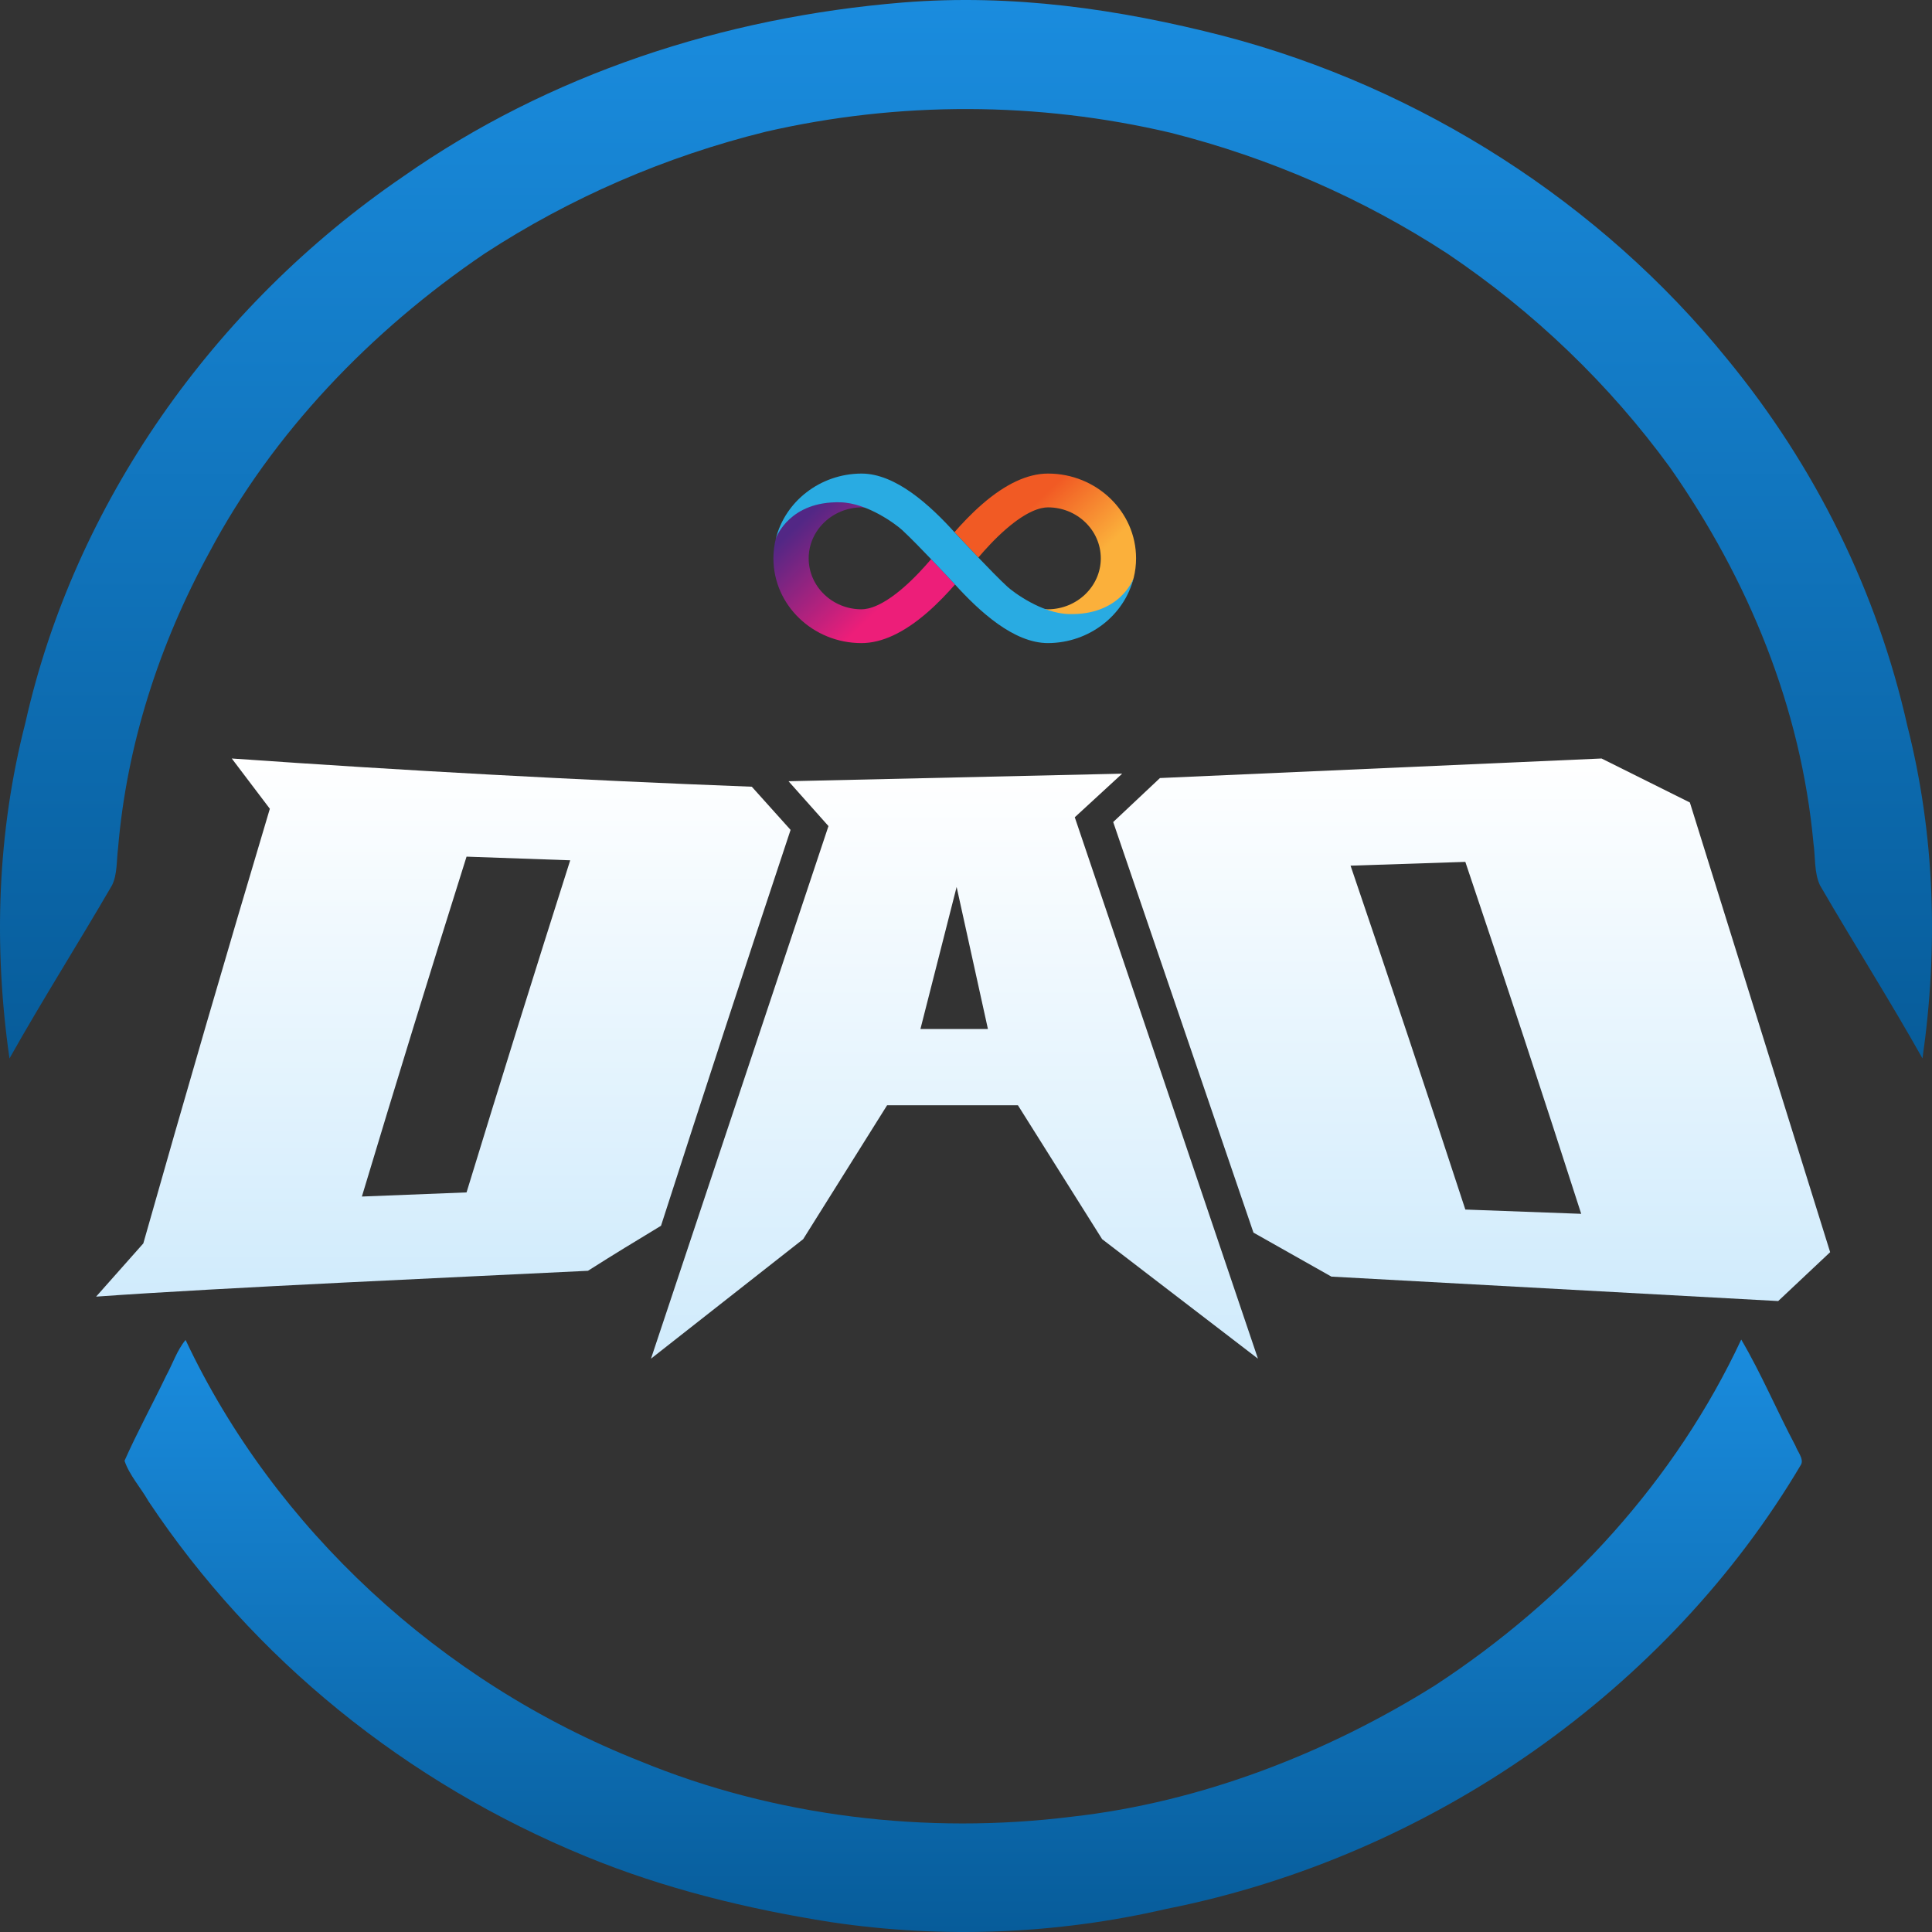 <svg width="1024" height="1024" viewBox="0 0 1024 1024" fill="none" xmlns="http://www.w3.org/2000/svg">
<rect x="0" y="0" width="1024" height="1024" fill="#333333" stroke="none"/>
<path d="M555.455 251C544.724 251 533.005 256.447 520.626 267.187C514.763 272.274 509.681 277.718 505.867 282.085C505.874 282.092 505.881 282.098 505.887 282.108C505.897 282.095 505.904 282.088 505.904 282.088C505.904 282.088 511.92 288.573 518.54 295.513C522.104 291.321 527.253 285.6 533.172 280.466C544.177 270.916 551.364 268.914 555.455 268.914C570.891 268.914 583.447 281.035 583.447 295.93C583.447 310.742 570.884 322.853 555.435 322.945C554.731 322.945 553.827 322.859 552.712 322.615C557.214 324.544 562.052 325.931 566.66 325.931C594.953 325.931 600.482 307.654 600.859 306.359C601.696 303.009 602.14 299.521 602.14 295.933C602.137 271.154 581.195 251 555.455 251Z" fill="url(#paint0_linear_1063_144)"/>
<path d="M456.609 340.858C467.34 340.858 479.059 335.411 491.438 324.671C497.301 319.584 502.383 314.14 506.197 309.773C506.19 309.766 506.183 309.76 506.177 309.75C506.167 309.763 506.16 309.77 506.16 309.77C506.16 309.77 500.144 303.285 493.524 296.345C489.96 300.537 484.811 306.258 478.892 311.392C467.887 320.942 460.7 322.944 456.609 322.944C441.173 322.944 428.616 310.823 428.616 295.928C428.616 281.116 441.179 269.006 456.629 268.913C457.333 268.913 458.237 268.999 459.352 269.243C454.85 267.314 450.012 265.927 445.404 265.927C417.111 265.927 411.582 284.205 411.205 285.499C410.368 288.849 409.924 292.338 409.924 295.925C409.927 320.704 430.869 340.858 456.609 340.858Z" fill="url(#paint1_linear_1063_144)"/>
<path d="M566.597 325.475C552.112 325.122 537.056 313.814 533.983 311.003C526.048 303.739 507.736 284.07 506.298 282.528C492.874 267.649 474.685 251 456.61 251H456.586H456.563C434.59 251.109 416.125 265.839 411.213 285.501C411.59 284.206 418.807 265.581 445.388 266.229C459.873 266.582 475.002 278.042 478.072 280.853C486.007 288.117 504.326 307.789 505.757 309.332C519.181 324.207 537.37 340.853 555.445 340.853H555.469H555.492C577.465 340.744 595.93 326.014 600.842 306.352C600.468 307.647 593.178 326.123 566.597 325.475Z" fill="#29ABE2"/>
<path d="M50.94 687.242C70.955 664.725 70.955 664.725 75.958 659.035C97.776 582.037 120.131 505.246 143.023 428.66C135.099 418.104 130.925 412.798 122.843 402.018C214.658 408.475 306.535 413.462 398.474 416.981C406.689 426.189 410.81 430.765 419.024 439.861C395.815 509.653 372.923 579.595 350.348 649.686C334.869 659.091 327.103 663.723 311.625 673.549C244.867 676.843 117.714 682.451 50.94 687.242ZM247.28 454.039C228.402 513.93 209.912 573.98 191.81 634.189C210.335 633.441 228.825 632.711 247.28 632C265.259 573.213 283.573 514.538 302.221 455.976C283.89 455.358 265.576 454.712 247.28 454.039Z" fill="url(#paint2_linear_1063_144)"/>
<path d="M345.041 720.12L439.106 437.842L417.937 414.074L594.773 410.055L569.654 433.164L666.737 720.12L584.147 656.777L539.515 585.798H470.188L425.703 656.777L345.041 720.12ZM487.85 545.387H523.617L507.03 470.1L487.85 545.387Z" fill="url(#paint3_linear_1063_144)"/>
<path fill-rule="evenodd" clip-rule="evenodd" d="M614.798 412.38L590.016 435.697L664.363 653.314L705.667 676.631L942.478 689.584L970.014 663.677L895.667 425.334L848.855 402.018L614.798 412.38ZM838.071 643.353C818.028 581.009 797.556 518.829 776.656 456.814C756.399 457.512 736.122 458.181 715.826 458.82C736.473 519.459 756.75 580.214 776.656 641.085C797.088 641.822 817.56 642.578 838.071 643.353Z" fill="url(#paint4_linear_1063_144)"/>
<path d="M478.656 1.315C536.477 -3.325 592.684 4.722 648.374 19.016C753.554 46.467 848.659 108.005 915.252 190.05C962.285 247.225 995.018 313.844 1010.97 384.854C1025.62 442.592 1027.37 502.25 1018.96 560.995C1001.58 530.09 982.491 500.008 964.675 469.316C961.472 462.63 962.22 454.065 961.165 446.844C954.548 375.118 926.833 307.317 885.052 247.661C852.981 203.666 813.084 165.341 767.157 134.412C722.489 105.286 672.921 83.636 620.592 70.398C550.13 53.798 476.505 53.592 405.942 69.798C352.677 82.942 302.222 104.808 256.835 134.417C196.504 175.318 144.515 229.588 111.002 292.683C84.342 341.533 67.159 394.79 62.556 449.732C61.738 456.012 62.25 463.538 59.317 469.321C41.503 499.999 22.411 530.08 5.024 561C-3.483 501.621 -1.522 441.299 13.48 382.975C39.423 267.39 112.86 162.466 213.588 93.631C290.86 39.394 383.304 9.103 478.656 1.315Z" fill="url(#paint5_linear_1063_144)"/>
<path d="M98.362 710.191C145.259 809.766 233.314 891.683 339.412 933.505C410.747 962.885 491.201 972.468 568.143 962.885C636.513 955.228 703.283 929.174 760.555 893.319C830.803 847.394 888.18 784.228 922.895 710C933.579 728.159 941.799 747.808 951.679 766.391C952.684 769.27 956.16 773.269 954.606 776.23C884.328 895.164 758.922 983.86 618.127 1011.78C559.964 1025.23 499.572 1027.61 440.437 1018.77C396.144 1011.81 351.922 1000.98 310.631 983.988C215.097 944.832 134.243 879.18 78.662 795.636C74.692 788.595 68.523 781.834 66 774.239C72.749 759.042 80.809 744.294 88.017 729.275C91.477 722.996 93.761 715.744 98.362 710.191Z" fill="url(#paint6_linear_1063_144)"/>
<defs>
<linearGradient id="paint0_linear_1063_144" x1="531.155" y1="256.925" x2="593.964" y2="322.622" gradientUnits="userSpaceOnUse">
<stop offset="0.21" stop-color="#F15A24"/>
<stop offset="0.684" stop-color="#FBB03B"/>
</linearGradient>
<linearGradient id="paint1_linear_1063_144" x1="480.909" y1="334.934" x2="418.1" y2="269.236" gradientUnits="userSpaceOnUse">
<stop offset="0.21" stop-color="#ED1E79"/>
<stop offset="0.893" stop-color="#522785"/>
</linearGradient>
<linearGradient id="paint2_linear_1063_144" x1="234.982" y1="402.018" x2="234.982" y2="687.242" gradientUnits="userSpaceOnUse">
<stop stop-color="white"/>
<stop offset="1" stop-color="#D0EBFC"/>
</linearGradient>
<linearGradient id="paint3_linear_1063_144" x1="505.889" y1="410.055" x2="505.889" y2="720.12" gradientUnits="userSpaceOnUse">
<stop stop-color="white"/>
<stop offset="1" stop-color="#D0EBFC"/>
</linearGradient>
<linearGradient id="paint4_linear_1063_144" x1="780.015" y1="402.018" x2="780.015" y2="689.584" gradientUnits="userSpaceOnUse">
<stop stop-color="white"/>
<stop offset="1" stop-color="#D0EBFC"/>
</linearGradient>
<linearGradient id="paint5_linear_1063_144" x1="512" y1="0" x2="512" y2="561" gradientUnits="userSpaceOnUse">
<stop stop-color="#1A8CDE"/>
<stop offset="1" stop-color="#075C9A"/>
</linearGradient>
<linearGradient id="paint6_linear_1063_144" x1="510.5" y1="710" x2="510.5" y2="1024" gradientUnits="userSpaceOnUse">
<stop stop-color="#1A8CDE"/>
<stop offset="1" stop-color="#075C9A"/>
</linearGradient>
</defs>
</svg>

